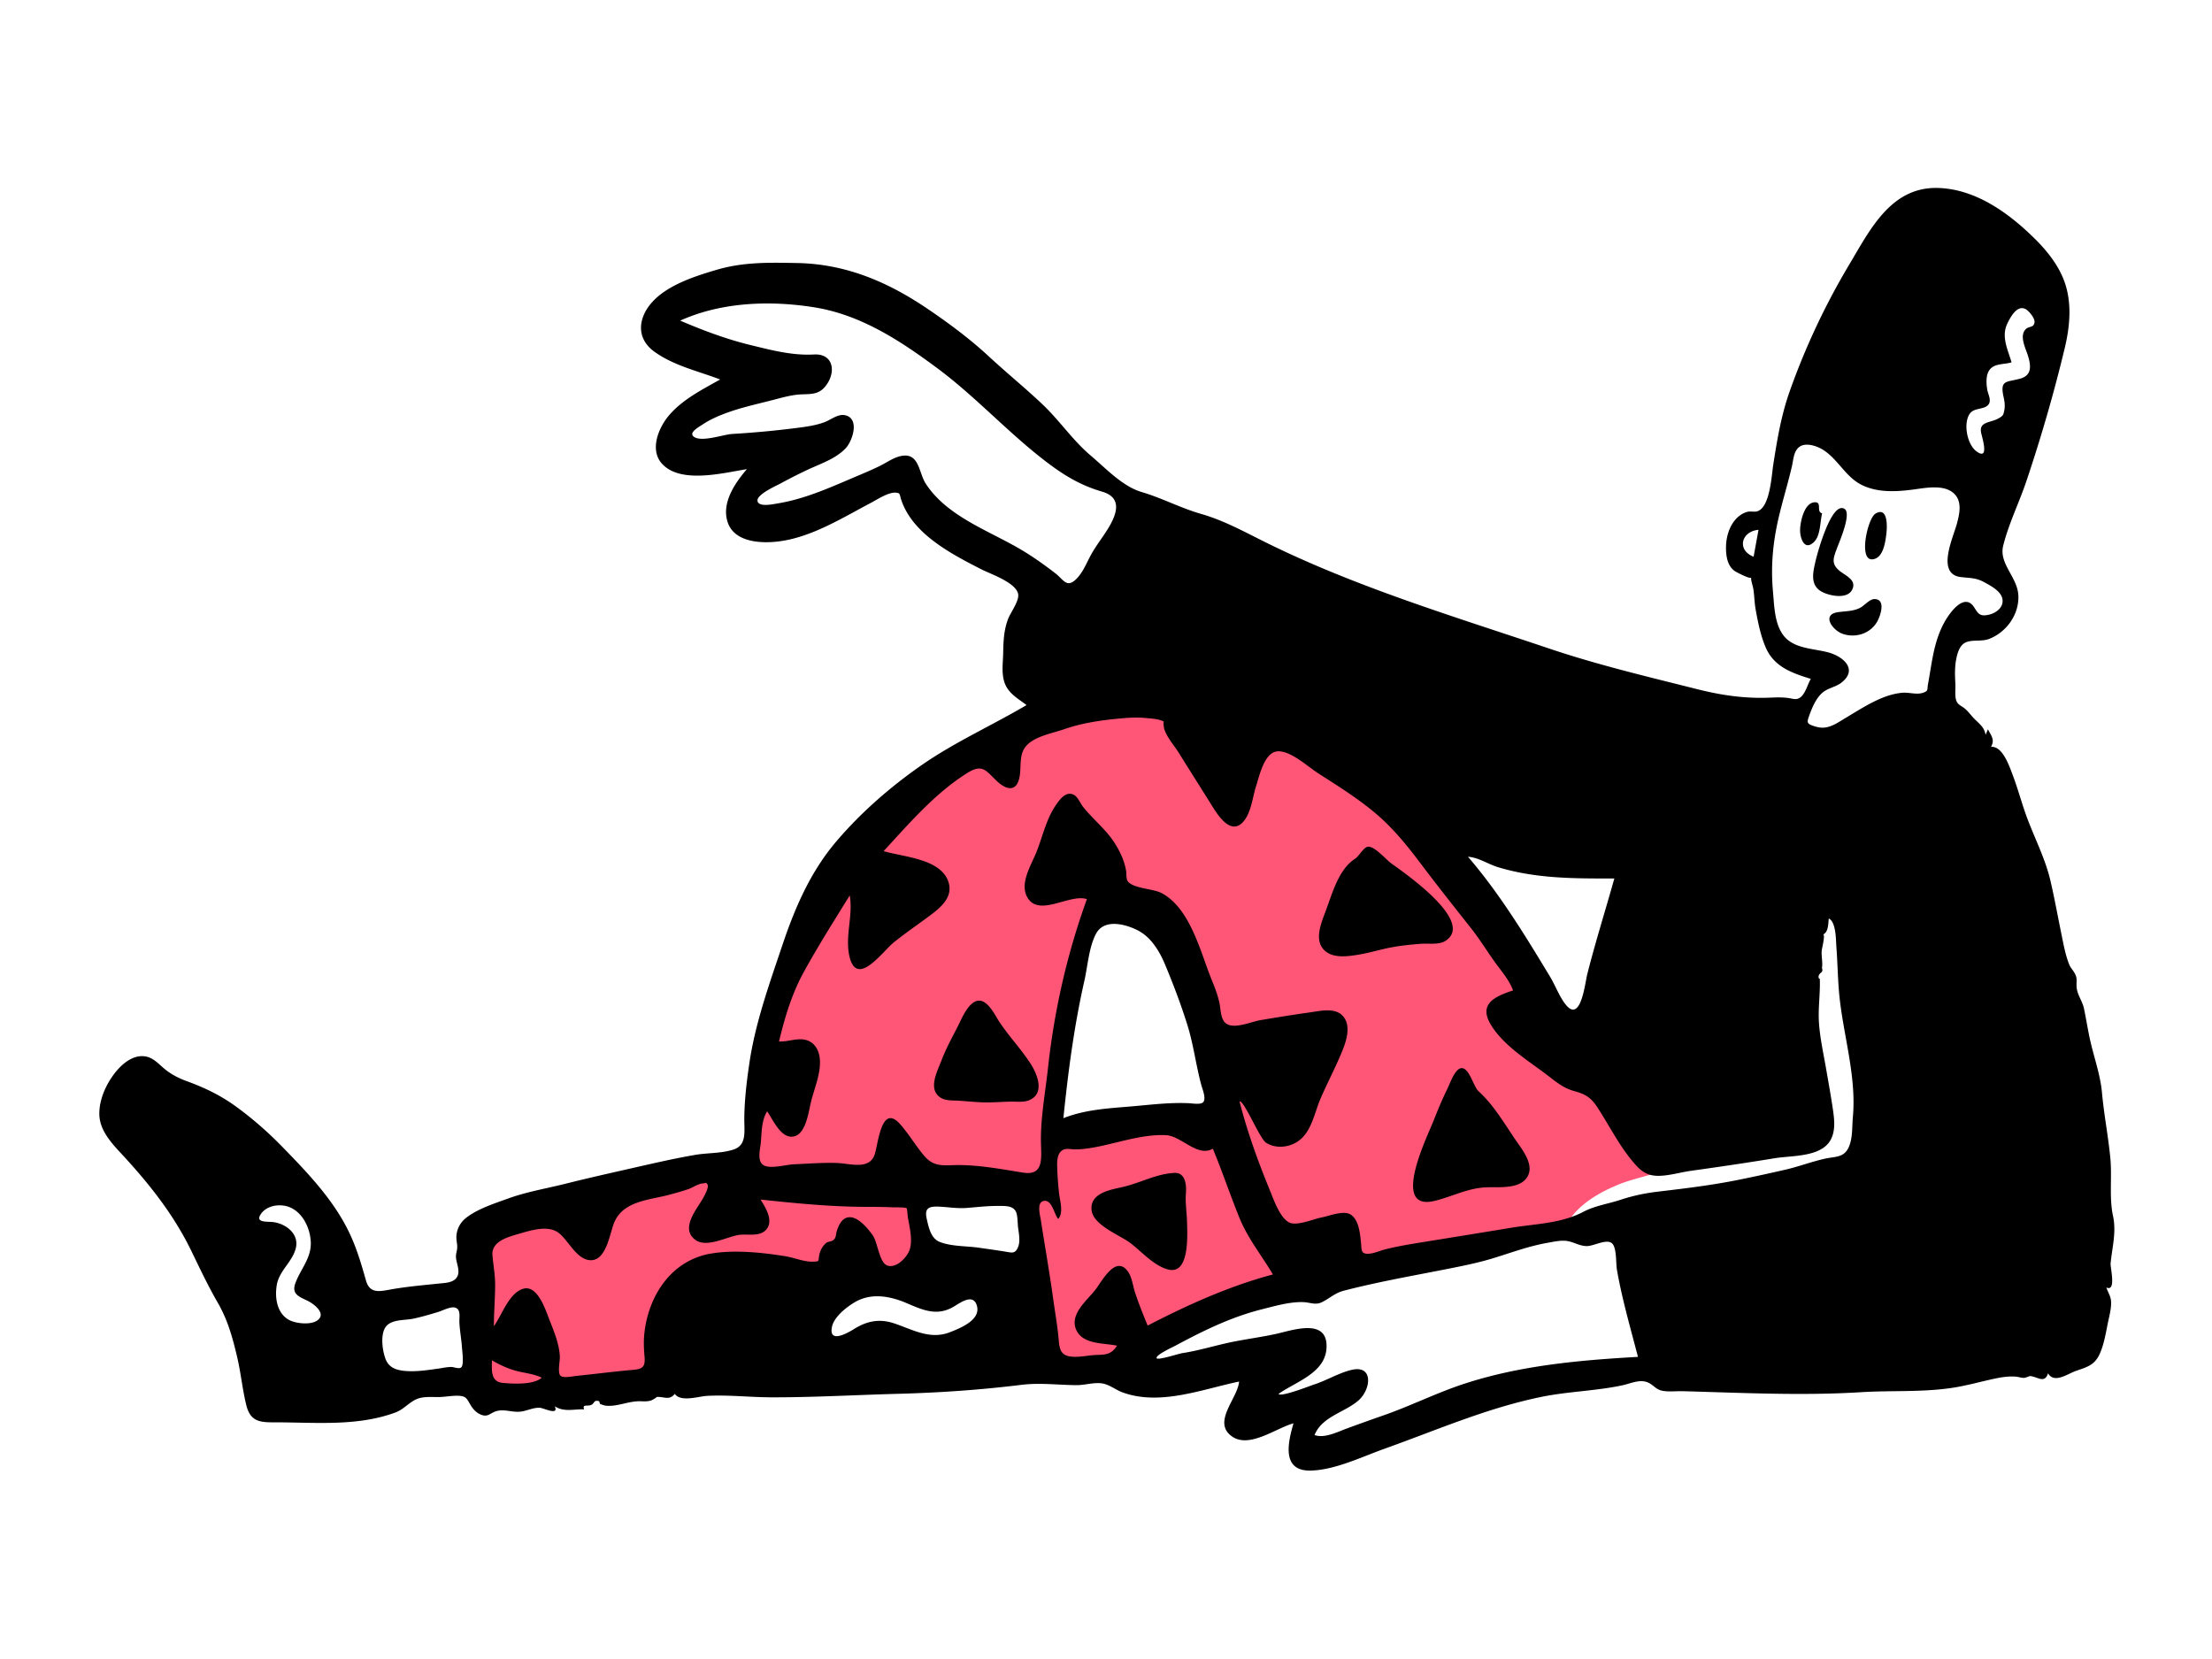 <svg width="1024" height="768" xmlns="http://www.w3.org/2000/svg"><g fill="none" fill-rule="evenodd"><path d="M521.92 324.834c37.364-2.972 73.012 10.952 102.876 32.654 38.49 27.97 71.113 67.973 93.195 110.124a325.33 325.33 0 016.961 5.536c12.29 10.012 24.297 20.587 34.94 32.357 5.942 6.57 21.527 22.546 14.761 32.623-1.436 2.14-3.794 3.368-6.156 4.215-6.622 2.37-13.525 3.572-20.056 6.346-8.062 3.423-16.422 8.217-21.587 15.526-1.469 2.079-1.852 4.532-3.827 5.448-2.094.972-6.042.593-8.33.817l-13.806 1.353c-10.81 1.06-22.112 1.177-32.688 3.788l-48.653 12.013c-9.95 2.457-21.388 3.81-30.825 7.849-14.082 6.027-27.517 14.85-40.992 22.123l-19.547 10.549c-3.182 1.718-5.36 1.74-9.089 2.028l-26.91 2.07c-4.34.334-6.425 2.082-6.994-2.262l-6.255-47.758-3.306-25.254c-.197-1.502-.139-8.942-1.37-9.84-.772-.563-5.302.649-6.14.752l-12.214 1.496-26.39 3.23c-.714.088-4.669.043-5.113.627-.52.685.47 4.61.558 5.456l2.8 26.604c.11 1.028 1.358 5.797.7 6.64-.458.587-3.772.658-4.445.768l-25.457 4.156c-6.077.992-14.019.942-19.764 3.227-3.299 1.312-6.563 4.667-9.413 6.764l-41.386 30.454c-6.277 4.618-14.737 3.442-22.38 4.024l-88.178 6.718.22-8.24 1.163-43.634.508-19.024c.032-1.204-.449-4.727.338-5.617 1.046-1.181 5.721-1.693 7.172-2.123l14.6-4.321 42.827-12.677 42.327-12.53 14.482-4.286c1.115-.33 5.01-.77 5.785-1.712.977-1.188.54-6.257.696-7.763.766-7.35 1.858-14.665 3.188-21.932 9.592-52.418 32.011-105.662 73.58-140.631 27.478-23.116 61.946-35.896 97.593-38.731zm6.59 105.116c-3.7-4.343-9.914-11.428-16.449-10.252-5.31.956-8.205 7.54-10.056 11.917-7.44 17.592-9.749 37.757-12.063 56.558-1.452 11.797-2.62 23.646-3.367 35.509l79.518-6.117c-1.25-8.446-2.254-16.97-3.76-25.375-.755-4.213-2.843-8.006-4.628-11.898-7.984-17.408-16.699-35.67-29.196-50.342z" fill="#FF5678"/><path d="M896.454 87.001l.648.011c17.59.468 33.102 11.787 45.133 23.766 5.95 5.923 11.374 12.89 13.927 20.997 2.948 9.365 1.978 19.666-.265 29.065-4.955 20.771-11.01 41.65-17.82 61.892-3.352 9.958-8.21 19.722-10.74 29.914-2.085 8.397 6.695 14.513 7.031 23.142.34 8.705-5.518 16.883-13.566 19.994-3.428 1.325-7.575.218-10.735 1.576-2.89 1.241-3.902 4.904-4.457 7.716-.756 3.835-.62 7.667-.405 11.536.132 2.367-.458 6.23.697 8.341.793 1.45 2.238 1.924 3.483 2.916 1.7 1.354 2.831 3.04 4.321 4.595 2.456 2.568 4.82 3.96 5.486 7.705l1.064-2.552c1.831 3.35 3.188 4.955 1.447 8.134 5.401-.53 8.601 9.268 10.017 12.984 2.593 6.8 4.374 13.866 6.973 20.67 3.562 9.33 8.242 18.535 10.515 28.296 1.91 8.204 3.42 16.63 5.117 24.891.956 4.651 1.79 9.376 3.538 13.811.68 1.722 1.942 2.881 2.724 4.416 1.07 2.101.651 3.211.702 5.512.09 4.102 2.678 6.765 3.492 10.75.87 4.257 1.58 8.562 2.456 12.828 1.767 8.593 5.04 17.174 5.828 25.878.915 10.107 2.878 20.09 3.865 30.2.864 8.834-.604 18.318 1.241 26.864 1.636 7.585-.392 14.521-1.114 22.052-.183 1.912 2.762 13.296-1.97 11.11.888 2.684 2.134 3.963 2.201 6.907.062 2.754-.648 5.585-1.228 8.255-1.12 5.16-1.866 10.784-4.06 15.618-2.48 5.468-6.262 6.123-11.402 8-3.48 1.27-9.746 5.801-12.488.953-1.635 4.977-4.827 1.537-8.405 1.26.024 0-2.048.766-2.436.82-1.258.168-2.745-.425-3.997-.529-3.12-.259-6.183.158-9.236.79-7.035 1.458-13.84 3.474-20.98 4.49-13.945 1.984-27.61 1.046-41.576 1.915-27.33 1.7-55.112.273-82.463-.463-2.936-.079-6.1.332-8.997-.119-3.123-.487-3.804-1.965-6.237-3.445-4.045-2.458-8.533-.067-12.729.831-12.32 2.637-25.186 2.832-37.604 5.383-25.23 5.181-48.476 15.406-72.643 24.031-10.477 3.74-22.774 9.794-34.072 10.062-13.692.291-10.458-13.195-7.942-21.864-7.91 2.1-20.334 11.696-28.375 6.127-9.583-6.636 2.61-17.668 3.184-25.468-17.127 3.555-36.555 11.352-53.939 5.014-3.345-1.219-6.256-3.797-9.847-4.216-3.733-.436-7.679.883-11.453.86-8.598-.055-16.947-1.199-25.542-.14-19.163 2.36-38.054 3.652-57.372 4.161-19.448.512-38.897 1.664-58.354 1.616-9.876-.025-19.935-1.196-29.79-.67-3.87.205-12.2 3.016-14.919-.917-2.73 3.273-5.049 1.086-8.55 1.45.648-.068-1.825 1.362-2.197 1.5-1.84.684-3.562.476-5.484.456-5.12-.052-9.903 2.344-14.997 2.112-1.288-.058-2.262-.433-3.355-.875-.259-.105-.197-1.219-.612-1.312-2.492-.558-1.848.968-3.43 1.738-1.754.852-4.349-.527-3.35 2.095-4.76-.209-9.269 1.395-13.599-1.427 2.047 4.524-5.104.766-6.973.692-3.106-.125-5.826 1.428-8.924 1.786-3.715.428-7.448-1.295-11.083-.243-2.848.823-3.823 2.804-6.787 1.791-2.518-.86-4.09-2.729-5.313-4.772-1.686-2.819-1.902-4.077-5.968-4.127-3.015-.037-6.046.612-9.09.606-3.488-.007-7.32-.377-10.505 1.281-3.43 1.786-5.445 4.505-9.249 5.904-17.106 6.29-35.884 4.625-53.732 4.518-7.53-.045-13.056.647-15.17-7.942-1.786-7.257-2.502-14.846-4.206-22.163-2.088-8.965-4.383-17.283-9.016-25.298-4.494-7.773-8.275-15.803-12.188-23.877-8.138-16.792-19.466-31.079-32.096-44.725-4.798-5.185-10.297-10.96-10.527-18.427-.157-6.447 2.683-13.126 6.408-18.262 3.326-4.584 8.806-9.755 15.005-8.686 3.733.644 6.18 3.655 8.966 5.914 3.045 2.468 6.362 4.15 10.032 5.496 8.558 3.14 15.735 6.574 23.146 11.992 7.5 5.483 14.51 11.623 20.994 18.272 12.45 12.765 25.205 26.026 32.358 42.555 2.82 6.512 4.62 12.792 6.542 19.544 1.888 6.63 7.028 4.803 12.808 3.85 7.044-1.162 14.123-1.785 21.214-2.52 2.67-.278 6.432-.36 8.04-2.882 1.771-2.78-.259-6.384-.42-9.269-.086-1.54.425-2.677.553-4.18.147-1.709-.358-3.27-.36-4.972-.002-3.66 1.711-6.92 4.558-9.137 5.327-4.15 13.097-6.624 19.404-8.907 8.611-3.118 17.838-4.65 26.706-6.875 9.985-2.506 20.03-4.764 30.07-7.04 9.863-2.236 19.712-4.536 29.682-6.258 5.848-1.01 12.192-.64 17.861-2.487 6.025-1.962 5.026-8.024 5.008-13.395-.029-8.87 1.07-18.002 2.368-26.77 2.764-18.643 9.348-36.887 15.333-54.702 5.766-17.158 12.91-33.626 24.701-47.55 11.48-13.555 25.568-25.822 40.183-35.895 15.228-10.496 32.173-18.079 48.07-27.449-3.475-2.657-7.619-4.924-9.615-9.016-2.254-4.619-1.299-10.142-1.203-15.079.108-5.572.278-10.463 2.268-15.77 1.09-2.908 5.3-8.422 4.654-11.583-1.08-5.308-12.693-9.185-16.969-11.369-6.706-3.426-13.425-6.906-19.605-11.23-5.93-4.15-11.51-9.144-15.104-15.513a31.961 31.961 0 01-2.509-5.675c-.725-2.198-.218-2.947-2.415-3.108-3.507-.258-8.765 3.262-11.72 4.817-15.235 8.017-31.967 18.806-49.943 18.09-6.522-.259-13.854-2.308-16.16-9.11-3.036-8.955 3.303-18.206 8.865-24.674-10.849 1.705-30.855 7.034-39.416-2.646-5.705-6.45-1.402-16.688 3.382-22.28 6.321-7.389 15.332-11.887 23.656-16.588-10.214-3.894-21.52-6.384-30.503-12.9-8.59-6.23-7.529-15.804-.744-23.154 7.254-7.857 19.938-11.88 29.914-14.798 12.236-3.578 24.392-3.29 37.001-3.05 22.63.43 42.07 8.771 60.63 21.383 9.814 6.67 19.487 13.866 28.191 21.943 8.164 7.575 16.873 14.62 24.917 22.276 7.794 7.42 13.925 16.611 22.151 23.542 6.995 5.893 14.664 14.246 23.55 16.862 9.423 2.774 17.905 7.362 27.408 10.093 10.78 3.097 20.04 8.276 30.03 13.217 41.925 20.736 86.932 34.231 131.132 49.118 22.608 7.614 45.366 12.981 68.447 18.796 11.591 2.92 22.354 4.478 34.315 3.95 2.758-.12 5.392-.193 8.112.19 1.994.28 3.51 1.034 5.293-.158 2.562-1.712 3.525-6.168 5.052-8.705-8.512-2.639-16.845-5.494-20.729-14.217-2.447-5.497-3.717-11.908-4.79-17.806-.576-3.174-.589-6.377-1.08-9.553-.27-1.754-1.105-3.587-1.04-5.379-.192.997-6.535-2.282-7.455-2.89-3.549-2.352-4.195-7.09-4.166-11.09.034-4.519 1.398-9.485 4.466-12.91 1.452-1.623 3.18-2.839 5.291-3.45 1.498-.434 3.474.134 4.795-.303 5.86-1.937 6.516-16.438 7.347-21.717 1.832-11.632 3.657-22.737 7.611-33.887a329.434 329.434 0 0127.538-58.592c9.47-15.86 18.93-35.25 39.748-35.477h.641zm-179.977 488.32c-8.427 1.46-16.5 4.44-24.64 6.966-7.602 2.36-15.307 3.863-23.106 5.397-15.52 3.054-31.383 5.85-46.679 9.83-4.307 1.121-6.573 3.651-10.33 5.41-2.787 1.304-5.402-.017-8.3-.128-6.309-.24-13.309 1.817-19.377 3.351-14.325 3.62-27.035 9.905-39.998 16.854-1.16.621-9.003 4.21-8.63 5.696.301 1.213 10.271-2.044 11.857-2.285 8.028-1.223 15.87-3.754 23.84-5.326 6.54-1.29 13.155-2.165 19.668-3.598 7.248-1.594 22.688-7.138 23.302 4.833.663 12.938-13.624 16.917-22.212 22.952.957 1.651 14.735-3.793 16.443-4.343 5.86-1.889 11.294-5.294 17.26-6.744 10.377-2.523 9.12 8.94 3.391 14.038-6.366 5.664-16.894 7.376-20.419 16.093 4.63 1.67 10.681-1.466 14.933-3.025a1052.72 1052.72 0 0116.807-6.015c12.611-4.382 24.59-10.419 37.267-14.594 26.012-8.564 53.507-11.02 80.7-12.542-2.424-9.399-5.074-18.743-7.25-28.204-.933-4.049-1.786-8.117-2.492-12.212-.49-2.848-.073-9.663-2.035-11.909-2.389-2.736-8.61 1.107-11.997 1.034-3.317-.072-5.737-1.784-8.802-2.324-2.91-.512-6.354.302-9.2.795zm-488.755 54.406c0 4.493-.779 9.943 5.131 10.468 4.78.425 14.131.971 17.944-2.428-3.654-1.78-7.807-2.092-11.688-3.119-4.044-1.07-7.778-2.829-11.387-4.92zm97.546-81.866c-1.798.013-4.83 2.012-6.47 2.57-3.002 1.02-6.052 1.881-9.116 2.692-9.206 2.438-21.059 2.818-25.286 12.7-2.11 4.932-3.573 17.615-10.905 17.57-6.517-.043-10.42-9.449-15.069-12.796-4.805-3.458-12.423-1.104-17.605.398-5.266 1.525-13.438 3.482-12.847 10.156.425 4.798 1.291 9.165 1.25 14.066-.05 6.24-.578 12.465-.578 18.704 3.697-5.065 6.922-15.248 13.472-17.285 6.617-2.058 10.36 9.503 12.081 13.934 2.133 5.49 4.814 11.716 4.977 17.666.051 1.868-1.083 7 .216 8.536 1.153 1.364 5.588.375 7.021.226 8.87-.923 17.691-2.072 26.588-2.842 4.57-.395 5.813-1.398 5.366-6.313-.35-3.86-.46-7.539.024-11.414 2.16-17.3 12.814-33.127 30.828-36.13 10.855-1.812 23.532-.488 34.37 1.251 4.176.67 8.711 2.693 12.955 2.517 3.135-.13 2.125-.308 2.767-3.259.45-2.063 1.41-3.823 2.98-5.253 1.24-1.13 2.813-.492 3.982-1.969.846-1.069.72-2.525 1.118-3.757.78-2.397 2.187-5.632 4.99-6.237 4.511-.975 9.306 5.065 11.583 8.18 2.352 3.221 3.063 12.837 6.846 14.096 4.365 1.451 9.558-4.27 10.468-7.874 1.224-4.848-.318-10.093-1.055-14.894-.052-.344-.267-3.534-.504-3.742-.637-.56-5.436-.404-6.286-.446-4.18-.199-8.369-.209-12.554-.22-16.407-.04-32.479-1.654-48.777-3.374 2.367 3.86 6.42 10.195 2.26 14.27-3.083 3.017-8.647 1.503-12.519 2.125-5.47.878-14.69 6.07-19.904 2.274-7.346-5.35.964-14.542 3.692-19.598.584-1.084 2.75-4.898 1.832-6.169-.795-1.1-1.027-.368-2.19-.359zm-122.346 59.46c-3.75 1.143-7.53 2.243-11.362 3.091-4.495.995-11.465.03-13.652 4.974-1.664 3.76-.838 9.826.514 13.571 1.548 4.29 5.181 5.392 9.47 5.72 5.003.381 10.073-.426 15.018-1.11 1.95-.27 4.027-.757 6.007-.76 1.175-.003 3.547 1.072 4.592.193 1.353-1.139.462-7.609.356-9.16-.263-3.84-.992-7.63-1.19-11.478-.143-2.763.9-6.518-2.34-7.107-2.017-.367-5.66 1.531-7.413 2.065zm302.901-76.038c-2.803.485-5.59.832-8.437.79-1.754-.028-3.854-.624-5.475.338-2.994 1.777-2.548 6.458-2.446 9.38.125 3.543.435 7.14.813 10.666.361 3.372 2.211 8.925-.402 11.814-1.843-2.017-2.752-8.612-6.309-8.37-3.91.263-2.103 6.513-1.756 8.751 1.917 12.371 4.102 24.75 5.815 37.156.814 5.898 1.866 11.753 2.411 17.68.365 3.978.488 7.56 4.934 8.384 4.12.764 8.75-.54 12.915-.64 4.288-.103 6.744-.394 9.211-4.27-5.907-1.293-15.264-.502-18.592-6.75-3.88-7.289 4.304-13.847 8.331-18.829 3.091-3.826 9.411-16.546 15.15-8.99 2.065 2.72 2.438 6.87 3.481 10.034 1.697 5.141 3.77 10.208 5.804 15.222 18.61-9.606 37.704-18.266 58-23.659-5.175-8.745-11.58-16.62-15.453-26.099-4.34-10.623-7.935-21.536-12.372-32.125-7.035 4.106-14.556-5.848-21.56-6.249-11.067-.633-23.214 3.886-34.063 5.766zM395.591 602.9c-3.858 2.298-9.533 6.767-10.459 11.387-1.6 7.987 7.515 2.647 10.33.9 5.89-3.66 11.662-4.829 18.427-2.574 8.676 2.891 16.671 7.772 25.983 4.064 4.633-1.846 14.91-5.79 12.137-12.867-1.912-4.878-7.507-.694-10.464 1.055-7.742 4.58-14.153 1.678-21.889-1.627-7.737-3.306-16.449-4.874-24.065-.338zm-274.755-40.988c-3.097 4.39 3.2 3.442 5.963 3.87 5.78.893 11.733 5.502 10.14 12.024-1.553 6.36-7.638 10.334-8.797 17.01-.996 5.731-.036 12.986 5.5 16.133 3.108 1.767 9.903 2.495 13.032.465 4.778-3.1-1.156-7.716-4.317-9.25-4.189-2.036-7.572-3.138-5.499-8.484 2.527-6.517 7.435-11.518 7-18.975-.36-6.178-3.622-13.199-9.563-15.766-4.254-1.837-10.558-1.14-13.459 2.973zm422.867-18.939c5.354-.229 5.567 6.241 5.297 9.423-.369 4.351.421 8.988.512 13.353.121 5.781 1.331 24.713-8.892 21.901-6.574-1.808-11.983-8.108-17.268-12.156-4.862-3.726-17.222-8.195-18.023-15.259-.904-7.979 8.842-9.472 14.426-10.74 7.972-1.81 15.712-6.168 23.948-6.522zm-26.082-210.29c-8.49.82-16.933 2.08-25.013 4.9-5.467 1.908-13.864 3.276-17.739 7.958-3.35 4.05-1.898 9.821-2.987 14.605-1.473 6.472-5.94 5.587-10.274 1.546-5.186-4.838-6.686-8.34-13.905-3.8-14.945 9.397-26.794 23.272-38.649 36.126 9.167 2.776 27.15 3.448 30.195 14.901 1.664 6.262-3.353 10.817-7.86 14.234-5.822 4.413-11.898 8.494-17.592 13.084-5.313 4.283-17.227 21.336-20.597 6.343-2.087-9.28 1.823-18.872.164-28.04-7.208 11.622-14.527 23.216-21.136 35.194-5.625 10.197-8.896 21.104-11.594 32.378 4.206.275 8.584-1.86 12.742-.599 4.004 1.214 5.878 5.002 6.16 8.926.477 6.653-2.595 13.425-4.14 19.814-1.062 4.388-2.28 14.347-7.625 15.775-6.092 1.627-9.915-7.744-12.63-11.552-2.587 3.975-2.544 9.79-2.922 14.347-.259 3.133-2.007 8.99 1.517 10.722 3.298 1.622 10.252-.41 13.78-.559 6.543-.278 13.214-.808 19.76-.615 6.185.183 15.285 3.49 17.701-4.112 1.645-5.175 3.094-23.773 11.868-13.683 3.898 4.481 6.946 9.59 10.711 14.155 3.798 4.605 7.251 4.907 12.923 4.674 11.228-.46 22.192 1.696 33.178 3.437 9.64 1.527 8.375-6.655 8.232-13.939-.219-11.29 2.02-23.098 3.241-34.327 2.904-26.7 8.864-53.08 18.033-78.334-7.67-2.612-21.42 7.926-27.09-.077-4.663-6.579 1.326-15.642 3.764-21.792 3.041-7.673 4.58-15.689 9.54-22.489 1.564-2.147 3.791-5.024 6.821-4.3 2.6.62 3.636 3.936 5.1 5.807 4.643 5.938 10.575 10.391 14.703 16.868 2.525 3.962 4.49 8.196 5.31 12.848.225 1.28-.06 3.898.84 4.971 2.79 3.325 11.583 3.276 15.491 5.315 13.342 6.963 18.031 27.231 23.212 40.011 1.46 3.6 2.907 7.207 3.683 11.022.518 2.55.493 5.792 1.876 8.08 3.02 4.992 12.4.533 17.002-.24 7.715-1.296 15.392-2.532 23.138-3.62 4.726-.663 11.605-2.376 15.206 1.811 3.733 4.341 1.586 11.178-.288 15.835-3.059 7.601-6.967 14.863-10.195 22.395-2.575 6.008-3.857 13.748-8.805 18.377-4.286 4.012-11.379 5.162-16.425 1.897-2.88-1.863-10.274-19.885-12.225-19.08 3.522 13.92 8.686 28.114 14.142 41.4 1.675 4.08 4.552 12.401 8.785 14.614 3.51 1.835 11.471-1.632 15.061-2.304 3.404-.638 10.124-3.402 13.38-1.377 3.944 2.456 4.425 9.006 4.868 13.072.33 3.015-.268 5.265 3.4 5.115 2.584-.105 5.192-1.365 7.672-1.999 5.757-1.469 11.732-2.44 17.593-3.387 13.555-2.189 27.105-4.372 40.654-6.616 11.648-1.929 23.144-1.918 33.67-7.443 5.334-2.8 11.45-3.655 17.131-5.528 5.634-1.857 11.25-3.062 17.147-3.76 12.89-1.524 25.431-3.017 38.17-5.628a863.534 863.534 0 0020.862-4.527c6.172-1.425 12.14-3.689 18.281-5.086 5.11-1.162 9.307-.289 11.496-6.089 1.57-4.159 1.205-8.82 1.608-13.173 1.843-19.889-5.122-39.89-6.547-59.67-.462-6.407-.604-12.833-1.085-19.234-.22-2.933-.087-11.473-3.509-13.054-.31 2.346-.069 6.292-2.734 7.455 1.302-.568-.407 6.361-.499 7.057-.364 2.766.544 5.726.065 8.44.38.955.214 1.674-.496 2.158a3.374 3.374 0 00-1.057 1.487c-.034 1.935.533.795.56 1.463.268 6.656-.857 13.556-.376 20.374.51 7.207 2.118 14.277 3.34 21.385 1.097 6.38 2.28 12.773 3.194 19.182.642 4.498 1.118 9.661-1.302 13.755-4.595 7.773-17.898 6.928-25.646 8.2-12.878 2.113-25.774 4.02-38.699 5.816-4.962.69-9.984 2.263-15.004 2.342-5.363.084-8.233-2.082-11.614-6.04-6.812-7.973-11.205-17.029-16.879-25.702-3.187-4.872-5.838-6.156-11.203-7.643-4.983-1.38-8.982-5.017-13.036-8.04-8.516-6.353-19.513-13.26-25.1-22.615-5.882-9.844 2.405-13.112 10.34-15.798-1.93-5.132-5.718-9.254-8.838-13.669-3.547-5.02-6.763-10.234-10.582-15.065-7.784-9.847-15.559-19.643-23.113-29.674-6.457-8.573-12.983-16.694-21.224-23.639-8.277-6.976-17.492-12.693-26.58-18.533-4.749-3.05-13.084-10.846-19.085-10.049-5.82.774-8.123 11.616-9.577 16.173-1.669 5.23-2.258 12.52-6.146 16.637-5.714 6.05-11.647-3.48-14.374-7.872-4.993-8.045-10.103-16.018-15.089-24.07-2.272-3.67-5.554-7.164-6.903-11.326-.016-.05-.647-3.629-.01-3.128l.044.04-.043-.048c-1.426-1.413-6.694-1.706-8.664-1.877l-.18-.016c-4.144-.39-8.337-.083-12.469.316zm-55.655 225.585c-4.773-.029-9.532.526-14.283.915-4.173.341-7.998-.297-12.164-.548-5.154-.31-7.703.23-6.516 5.553.863 3.873 1.9 9.032 5.877 10.67 5.372 2.211 12.608 1.913 18.332 2.751 4.202.615 8.393 1.17 12.577 1.871 2.78.466 4.206.953 5.507-2.196 1.088-2.639.387-6.165.016-8.89-.286-2.093-.115-5.772-1.103-7.633-1.475-2.778-5.339-2.475-8.243-2.493zm222.515-53.079c7.013 6.41 11.731 14.605 17.027 22.377 3.232 4.745 9.558 12.31 4.964 18.063-3.913 4.904-13.011 3.783-18.486 4.019-8.601.37-15.627 4.257-23.813 6.262-20.617 5.05-3.495-29.604-.639-36.837 2.005-5.073 4.072-10.124 6.495-15.015 1.093-2.205 3.274-8.635 5.992-9.478 3.94-1.22 5.966 8.33 8.46 10.61zm-177.14-72.863c-3.278 6.264-3.81 14.934-5.364 21.775-4.749 20.918-7.526 42.222-9.709 63.542 10.86-4.307 22.321-4.605 33.787-5.659 8.307-.764 15.935-1.639 24.244-1.284 1.416.06 5.49.78 6.656-.425 1.567-1.616-.33-6.125-.794-7.825-2.518-9.233-3.625-18.774-6.487-27.95-2.918-9.358-6.465-18.703-10.239-27.75-2.76-6.617-6.55-13.07-13.24-16.315-5.856-2.84-15.22-5.057-18.855 1.891zm-44.722 40.712c4.474 6.745 10.141 12.645 14.511 19.453 3.098 4.829 6.726 13.761-.716 16.831-2.612 1.077-5.696.611-8.433.659-4.233.073-8.425.437-12.665.336-4.01-.096-7.982-.582-11.982-.791-2.52-.131-5.688.063-7.909-1.385-5.953-3.883-1.648-11.812.27-16.885 2.035-5.389 4.784-10.485 7.437-15.592 1.84-3.542 4.59-10.759 8.772-12.203 4.954-1.71 8.651 6.466 10.715 9.577zm216.95-76.423c9.832 11.434 18.37 23.906 26.41 36.644 3.924 6.216 7.734 12.505 11.538 18.795 2.49 4.116 4.358 9.381 7.39 13.11 6.917 8.502 8.841-10.05 9.86-14.084 3.761-14.87 8.418-29.622 12.561-44.4h-4.246c-16.925-.009-33.152-.26-49.63-5.246-4.666-1.41-8.919-4.474-13.884-4.819zm-35.75 2.883c5.354 3.954 39.625 27.17 25.21 36.127-2.984 1.854-7.859 1.013-11.23 1.28-4.32.34-8.708.758-12.976 1.523-5.525.992-10.893 2.721-16.444 3.597-4.413.697-10.26 1.51-14.204-1.238-6.504-4.534-2.556-13.438-.409-19.202 3.053-8.19 5.944-19.154 13.517-24.032 1.762-1.135 3.921-5.188 5.817-5.559 2.97-.582 8.547 5.901 10.72 7.504zM832.895 206.93c-2.584 1.977-2.702 6.083-3.372 8.981-2.254 9.748-5.4 19.237-7.267 29.09-1.82 9.608-2.392 19.068-1.499 28.806.596 6.495.665 14.487 4.613 20.018 4.725 6.618 14.081 6.28 21.157 8.24 6.808 1.885 13.558 7.726 6.132 13.798-2.639 2.157-6.104 2.508-8.713 4.586-3.218 2.565-5.066 7.161-6.433 10.92-1.126 3.093-1.093 3.684 2.27 4.777 1.536.5 3.088.816 4.704.682 3.68-.306 6.963-2.736 10.044-4.562 7.858-4.657 16.934-10.874 26.316-11.577 3-.224 6.408 1.003 9.324.03 2.717-.91 1.883-1.466 2.355-3.993 1.87-10.016 2.628-19.847 7.735-28.908 2.521-4.47 9.185-13.617 13.652-6.656 1.865 2.907 2.54 4.327 6.678 3.435 3.367-.725 7.066-3.388 6.398-7.277-.629-3.669-5.454-6.167-8.378-7.775-3.895-2.14-6.626-1.893-10.867-2.4-11.653-1.393-3.483-18.436-1.803-24.83 1.056-4.02 2.291-9.215-.48-12.844-4.22-5.52-13.41-3.705-19.2-2.922-8.008 1.083-16.749 1.66-24.243-1.974-7.928-3.844-11.307-12.514-18.74-16.729-2.748-1.558-7.56-3.078-10.383-.916zm34.793 70.407c5.51-.074 2.832 7.781 1.323 10.422-3.178 5.57-9.984 7.724-15.962 5.67-4.727-1.625-9.841-8.803-2.437-9.993 3.552-.57 7.067-.338 10.432-2.027 1.917-.962 4.394-4.042 6.644-4.072zm-13.82-41.77c3.423 2.078-2.42 15.35-3.403 18.036-1.602 4.384-3.028 7.214 1.048 10.593 2.834 2.35 8.424 4.378 5.755 9.061-2.47 4.333-10.945 2.516-14.391.396-5.01-3.083-3.533-8.988-2.428-13.834.722-3.175 7.324-27.952 13.419-24.252zm-538.999-87.142c10.556 4.51 21.35 8.582 32.52 11.3 9.76 2.374 19.358 4.935 29.418 4.377 9.307-.515 10.417 8.628 5.101 14.96-2.888 3.44-6.239 3.354-10.448 3.487-4.927.156-9.402 1.523-14.154 2.747-7.237 1.864-14.564 3.447-21.577 6.078-3.619 1.358-7.19 2.955-10.418 5.101-2.029 1.35-6.557 3.782-4.162 5.668 3.462 2.725 13.738-1.008 17.858-1.254a438.893 438.893 0 0028.706-2.639c4.672-.589 9.688-1.17 14.113-2.868 2.895-1.11 6.1-3.866 9.378-3.166 6.916 1.477 3.49 11.845.35 15.218-4.664 5.01-11.743 7.221-17.766 10.067a244.897 244.897 0 00-12.482 6.324c-1.93 1.052-10.93 4.993-10.646 7.985.3 3.145 7.403 1.56 9.16 1.273 11.726-1.907 22.307-6.44 33.141-11.08 4.742-2.032 9.551-3.98 14.194-6.233 3.243-1.574 6.431-3.972 10.014-4.687 8.448-1.687 8.078 7.748 11.404 12.845 9.886 15.148 28.987 21.61 43.85 30.364 5.621 3.311 10.984 7.124 16.143 11.113 3.685 2.848 5.158 6.768 9.273 3.012 3.43-3.13 5.083-7.723 7.281-11.705 2.56-4.636 5.977-8.729 8.6-13.327 3.876-6.793 5.037-13.272-3.475-15.772-8.936-2.624-16.008-6.537-23.603-12.12-18.639-13.702-34.105-31.199-52.69-45.006-17.218-12.792-35.476-24.796-57.06-28.23-20.459-3.258-42.904-2.456-62.023 6.168zm558.413 98.393c-.437 3.772-1.365 11.817-6.606 12.118-6.364.365-2.09-18.968 1.515-21.144 5.772-3.484 5.462 5.83 5.091 9.026zm-59.217-1.54c-7.944.658-10.208 9.36-2.268 12.44l2.268-12.44zm29.456-7.636c-1.02 3.949-.657 10.286-3.826 13.317-4.467 4.27-6.412-1.997-6.38-5.571.033-3.535 1.785-12.377 6.516-12.843 4.042-.398.678 4.288 3.69 5.097zm85.731-87.859c-2.904 6.043.218 12.007 1.956 17.947-3.565 1.15-8.369.28-10.546 4.048-1.372 2.375-1.133 5.951-.722 8.523.337 2.11 2.067 4.951.627 6.91-1.885 2.562-6.564 1.377-8.643 4.228-3.16 4.336-1.387 14.24 3.047 17.504 6.232 4.585 2.513-6.667 2.132-8.716-.956-5.133 4.362-4.435 7.994-6.508 1.95-1.112 2.297-1.327 2.744-3.7.413-2.188.194-3.923-.327-6.28-1.768-7.997 1.323-6.69 7.676-8.453 5.48-1.52 5.041-5.9 3.65-10.503-1.093-3.608-4.348-9.527-.822-12.603 1.4-1.22 3.524-.449 3.826-2.997.204-1.72-2.104-4.54-3.316-5.529-4.177-3.41-7.578 2.595-9.276 6.13z" fill="#000"/></g></svg>